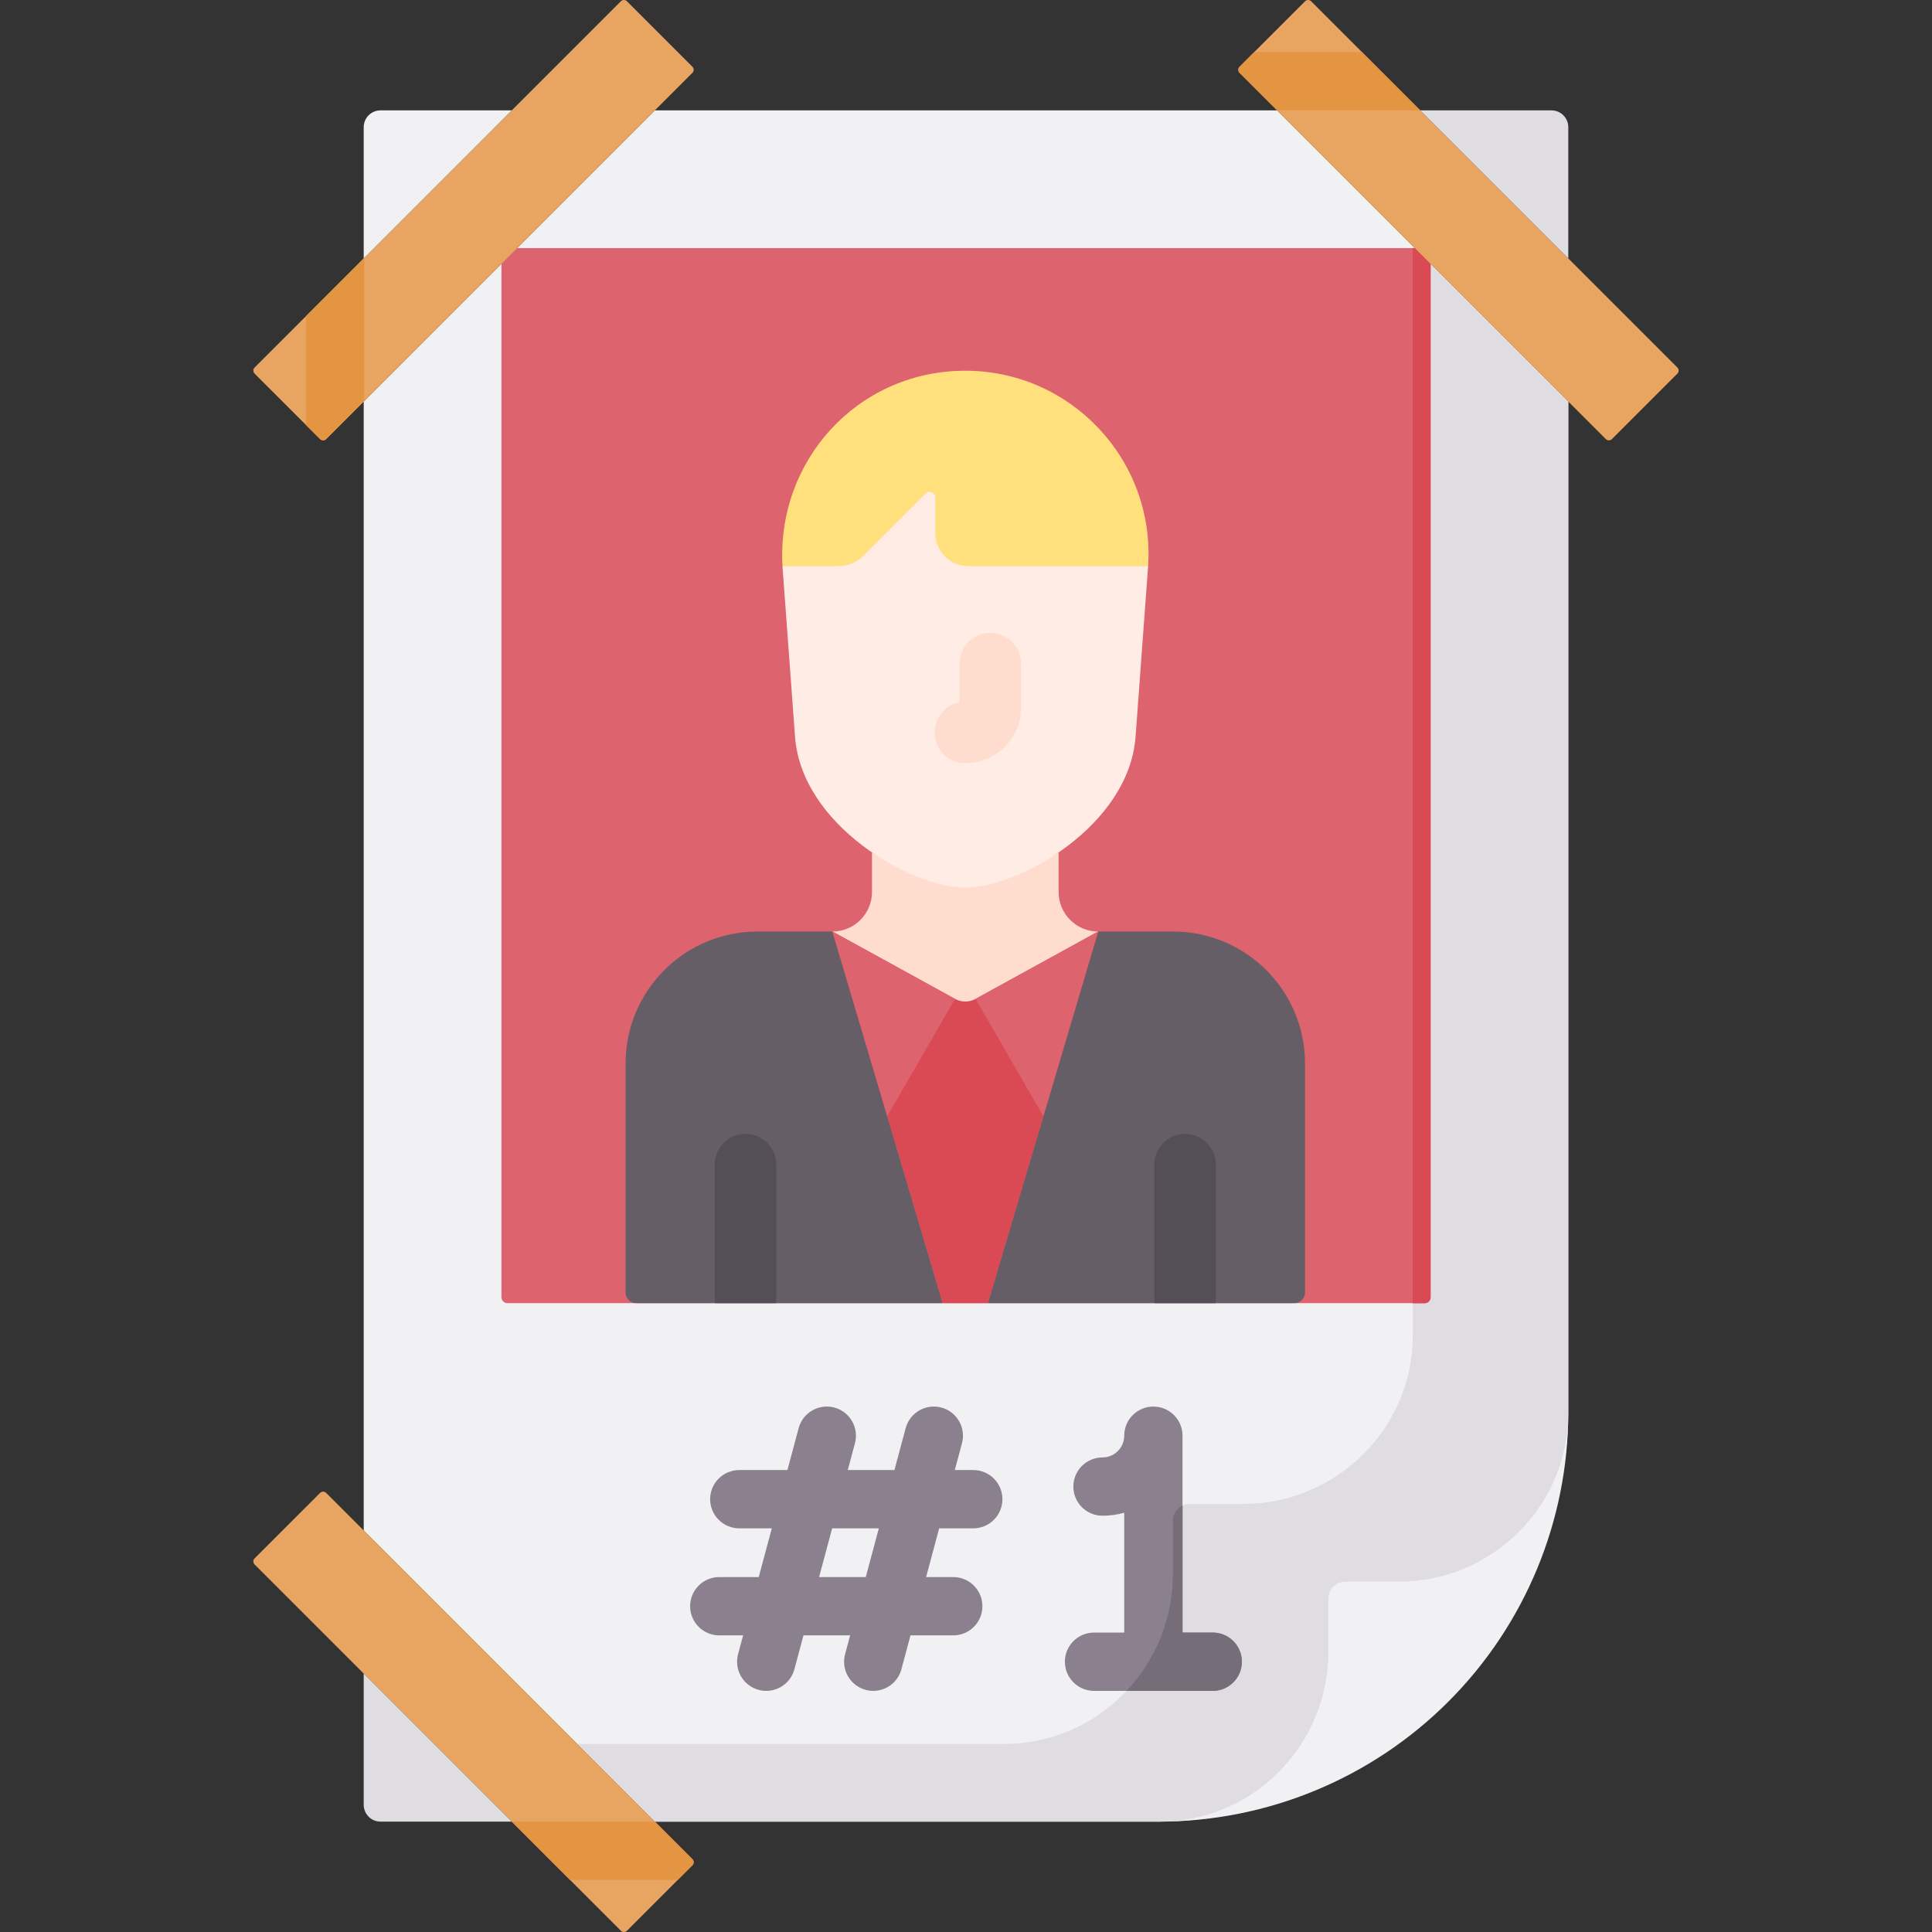 <svg id="Capa_1" enable-background="new 0 0 512 512" height="512" viewBox="0 0 512 512" width="512" xmlns="http://www.w3.org/2000/svg"><rect x="0" y="0" width="512" height="512" fill="#333333" stroke="none"/><g><path d="m338.451 29.251h-164.902l-77.159 77.159v299.179l77.159 77.159h133.531c.179 0 .357-.001.536-.002 24.626-.142 44.419-20.392 44.419-45.027v-14.099c0-2.457 1.992-4.449 4.449-4.449h14.098c24.637 0 44.89-19.798 45.028-44.428.001-.176.002-.352.002-.528v-267.804z" fill="#f1f1f4"/><path d="m374.404 65.204v288.41c0 .176-.001.352-.002.528-.138 24.629-20.391 44.428-45.028 44.427-7.954 0-14.098 0-14.098 0-2.457 0-4.449 1.992-4.449 4.449v14.099c0 24.634-19.794 44.884-44.419 45.027-.179.001-.357.002-.536.002h-112.927l20.604 20.604h133.531c.179 0 .357-.001.536-.002 24.626-.142 53.654-11.157 53.654-35.792 0 0 10.593-18.548 18.547-18.548 24.637 0 35.655-29.033 35.793-53.662.001-.176.002-.352.002-.528v-267.807z" fill="#dfdde2"/><path d="m379.112 65.75h-246.224v278.029c0 .868.704 1.572 1.572 1.572h243.08c.868 0 1.572-.704 1.572-1.572z" fill="#dd636e"/><path d="m374.404 65.75v279.601h3.137c.868 0 1.572-.704 1.572-1.572v-273.867l-4.162-4.162z" fill="#da4a54"/><path d="m374.404 65.75v279.601h3.137c.868 0 1.572-.704 1.572-1.572v-278.029z" fill="#da4a54"/><g fill="#e7a561"><path d="m183.503 19.297-97.067 97.067c-.444.444-1.165.444-1.61 0l-17.355-17.354c-.444-.444-.444-1.165 0-1.61l97.067-97.067c.444-.444 1.165-.444 1.61 0l17.354 17.354c.445.445.445 1.166.001 1.61z"/><path d="m183.503 492.703-97.067-97.067c-.444-.444-1.165-.444-1.61 0l-17.355 17.354c-.444.444-.444 1.165 0 1.61l97.067 97.067c.444.445 1.165.445 1.61 0l17.354-17.354c.445-.445.445-1.166.001-1.61z"/><path d="m328.497 19.297 97.067 97.067c.444.444 1.165.444 1.61 0l17.354-17.354c.444-.444.444-1.165 0-1.61l-97.067-97.067c-.444-.444-1.165-.444-1.61 0l-17.354 17.354c-.444.445-.444 1.166 0 1.61z"/></g><path d="m135.621 29.251h-34.783c-2.457 0-4.449 1.992-4.449 4.449v34.782z" fill="#f1f1f4"/><path d="m415.611 68.483v-34.783c0-2.457-1.992-4.449-4.449-4.449h-34.783z" fill="#dfdde2"/><path d="m96.389 443.517v34.783c0 2.457 1.992 4.449 4.449 4.449h34.783z" fill="#dfdde2"/><path d="m257.93 389.576h-4.897l1.902-7.097c1.105-4.122-1.341-8.359-5.463-9.463-4.123-1.101-8.359 1.342-9.463 5.463l-2.974 11.097h-12.365l1.902-7.098c1.105-4.122-1.341-8.358-5.463-9.463-4.123-1.101-8.359 1.342-9.463 5.464l-2.973 11.097h-12.753c-4.268 0-7.726 3.459-7.726 7.726s3.459 7.726 7.726 7.726h8.613l-3.459 12.909h-10.458c-4.268 0-7.726 3.459-7.726 7.726s3.459 7.726 7.726 7.726h6.317l-1.336 4.984c-1.105 4.122 1.341 8.358 5.463 9.463.67.179 1.343.265 2.005.265 3.411 0 6.533-2.277 7.458-5.729l2.407-8.983h12.364l-1.336 4.984c-1.105 4.122 1.341 8.359 5.463 9.463.67.179 1.343.265 2.005.265 3.411 0 6.533-2.277 7.458-5.728l2.407-8.984h11.332c4.268 0 7.726-3.459 7.726-7.726s-3.459-7.726-7.726-7.726h-7.192l3.459-12.909h9.037c4.268 0 7.726-3.459 7.726-7.726.003-4.267-3.456-7.726-7.723-7.726zm-28.494 28.362h-12.364l3.459-12.909h12.365zm99.675 22.436c0 4.267-3.459 7.726-7.726 7.726h-31.454c-4.268 0-7.726-3.459-7.726-7.726s3.459-7.726 7.726-7.726h8v-31.756c-1.83.516-3.761.793-5.754.793-4.268 0-7.726-3.459-7.726-7.726s3.459-7.726 7.726-7.726c3.172 0 5.754-2.581 5.754-5.754 0-4.267 3.459-7.726 7.726-7.726s7.726 3.459 7.726 7.726v52.169h8.001c4.268 0 7.727 3.459 7.727 7.726z" fill="#8b818e"/><path d="m321.384 448.101c4.268 0 7.726-3.459 7.726-7.726s-3.459-7.726-7.726-7.726h-8.001v-33.657c-1.51.711-2.556 2.247-2.556 4.027v14.099c0 11.962-4.667 22.89-12.288 30.984h22.845z" fill="#756e78"/><path d="m96.542 106.258v-37.928l-15.452 15.452v28.846l3.736 3.736c.445.444 1.165.444 1.61 0z" fill="#e49542"/><path d="m360.927 13.799h-28.54l-3.889 3.889c-.445.444-.445 1.165 0 1.61l9.954 9.954h37.928z" fill="#e49542"/><path d="m151.073 498.201h28.54l3.889-3.889c.445-.444.445-1.165 0-1.61l-9.954-9.954h-37.928z" fill="#e49542"/><path d="m280.542 236.389v-10.492c-8.669 5.93-40.789 5.93-49.458 0v10.492c0 5.784-4.689 10.473-10.473 10.473l35.203 28.959 35.203-28.959c-5.786 0-10.475-4.689-10.475-10.473z" fill="#ffddce"/><path d="m310.857 246.862h-19.842l-29.216 98.489h81.203c1.568 0 2.84-1.271 2.84-2.84v-60.665c0-19.321-15.663-34.984-34.985-34.984z" fill="#665e66"/><path d="m220.61 246.862h-19.842c-19.321 0-34.984 15.663-34.984 34.984v60.665c0 1.568 1.271 2.84 2.84 2.84h81.203z" fill="#665e66"/><path d="m253.083 264.715-32.473-17.853 29.217 98.489h11.972l29.217-98.489-32.473 17.853c-1.7.935-3.76.935-5.46 0z" fill="#da4a54"/><path d="m253.083 264.715-17.952 31.095-14.521-48.948z" fill="#dd636e"/><path d="m258.543 264.715 17.952 31.095 14.521-48.948z" fill="#dd636e"/><path d="m247.868 118.022-40.499 32.018c.016.286.034.572.055.859l3.263 44.308c1.741 23.636 30.88 40.016 45.126 40.016s43.385-16.38 45.125-40.016l3.302-44.832c.008-.112.016-.223.023-.334z" fill="#ffece4"/><path d="m205.726 308.629c0-4.502-3.65-8.151-8.151-8.151s-8.151 3.65-8.151 8.151v36.722h16.303v-36.722z" fill="#544f57"/><path d="m322.203 308.629c0-4.502-3.65-8.151-8.151-8.151s-8.151 3.65-8.151 8.151v36.722h16.303v-36.722z" fill="#544f57"/><path d="m255.829 202.254c-4.502 0-8.151-3.65-8.151-8.151 0-3.978 2.849-7.29 6.617-8.007v-10.226c0-4.502 3.65-8.151 8.152-8.151s8.151 3.65 8.151 8.151v11.615c0 8.144-6.625 14.769-14.769 14.769z" fill="#ffddce"/><path d="m228.942 147.178 16.372-16.372c.943-.943 2.554-.275 2.554 1.058v9.43c0 4.83 3.916 8.746 8.746 8.746h47.649c1.886-28.205-20.662-52.134-49.062-51.787-28.079.344-49.424 23.869-47.833 51.787h14.662c2.593.001 5.079-1.029 6.912-2.862z" fill="#ffe07d"/><path d="m415.611 374.218c0 .157 0 .313-.001.47-.107 24.656-20.372 44.485-45.029 44.485-7.954 0-14.098 0-14.098 0-2.457 0-4.449 1.992-4.449 4.449v14.099c0 24.656-19.829 44.921-44.485 45.027-.157.001-.313.001-.47.001 28.784 0 56.389-11.434 76.743-31.788 20.354-20.354 31.789-47.959 31.789-76.743z" fill="#f1f1f4"/></g></svg>